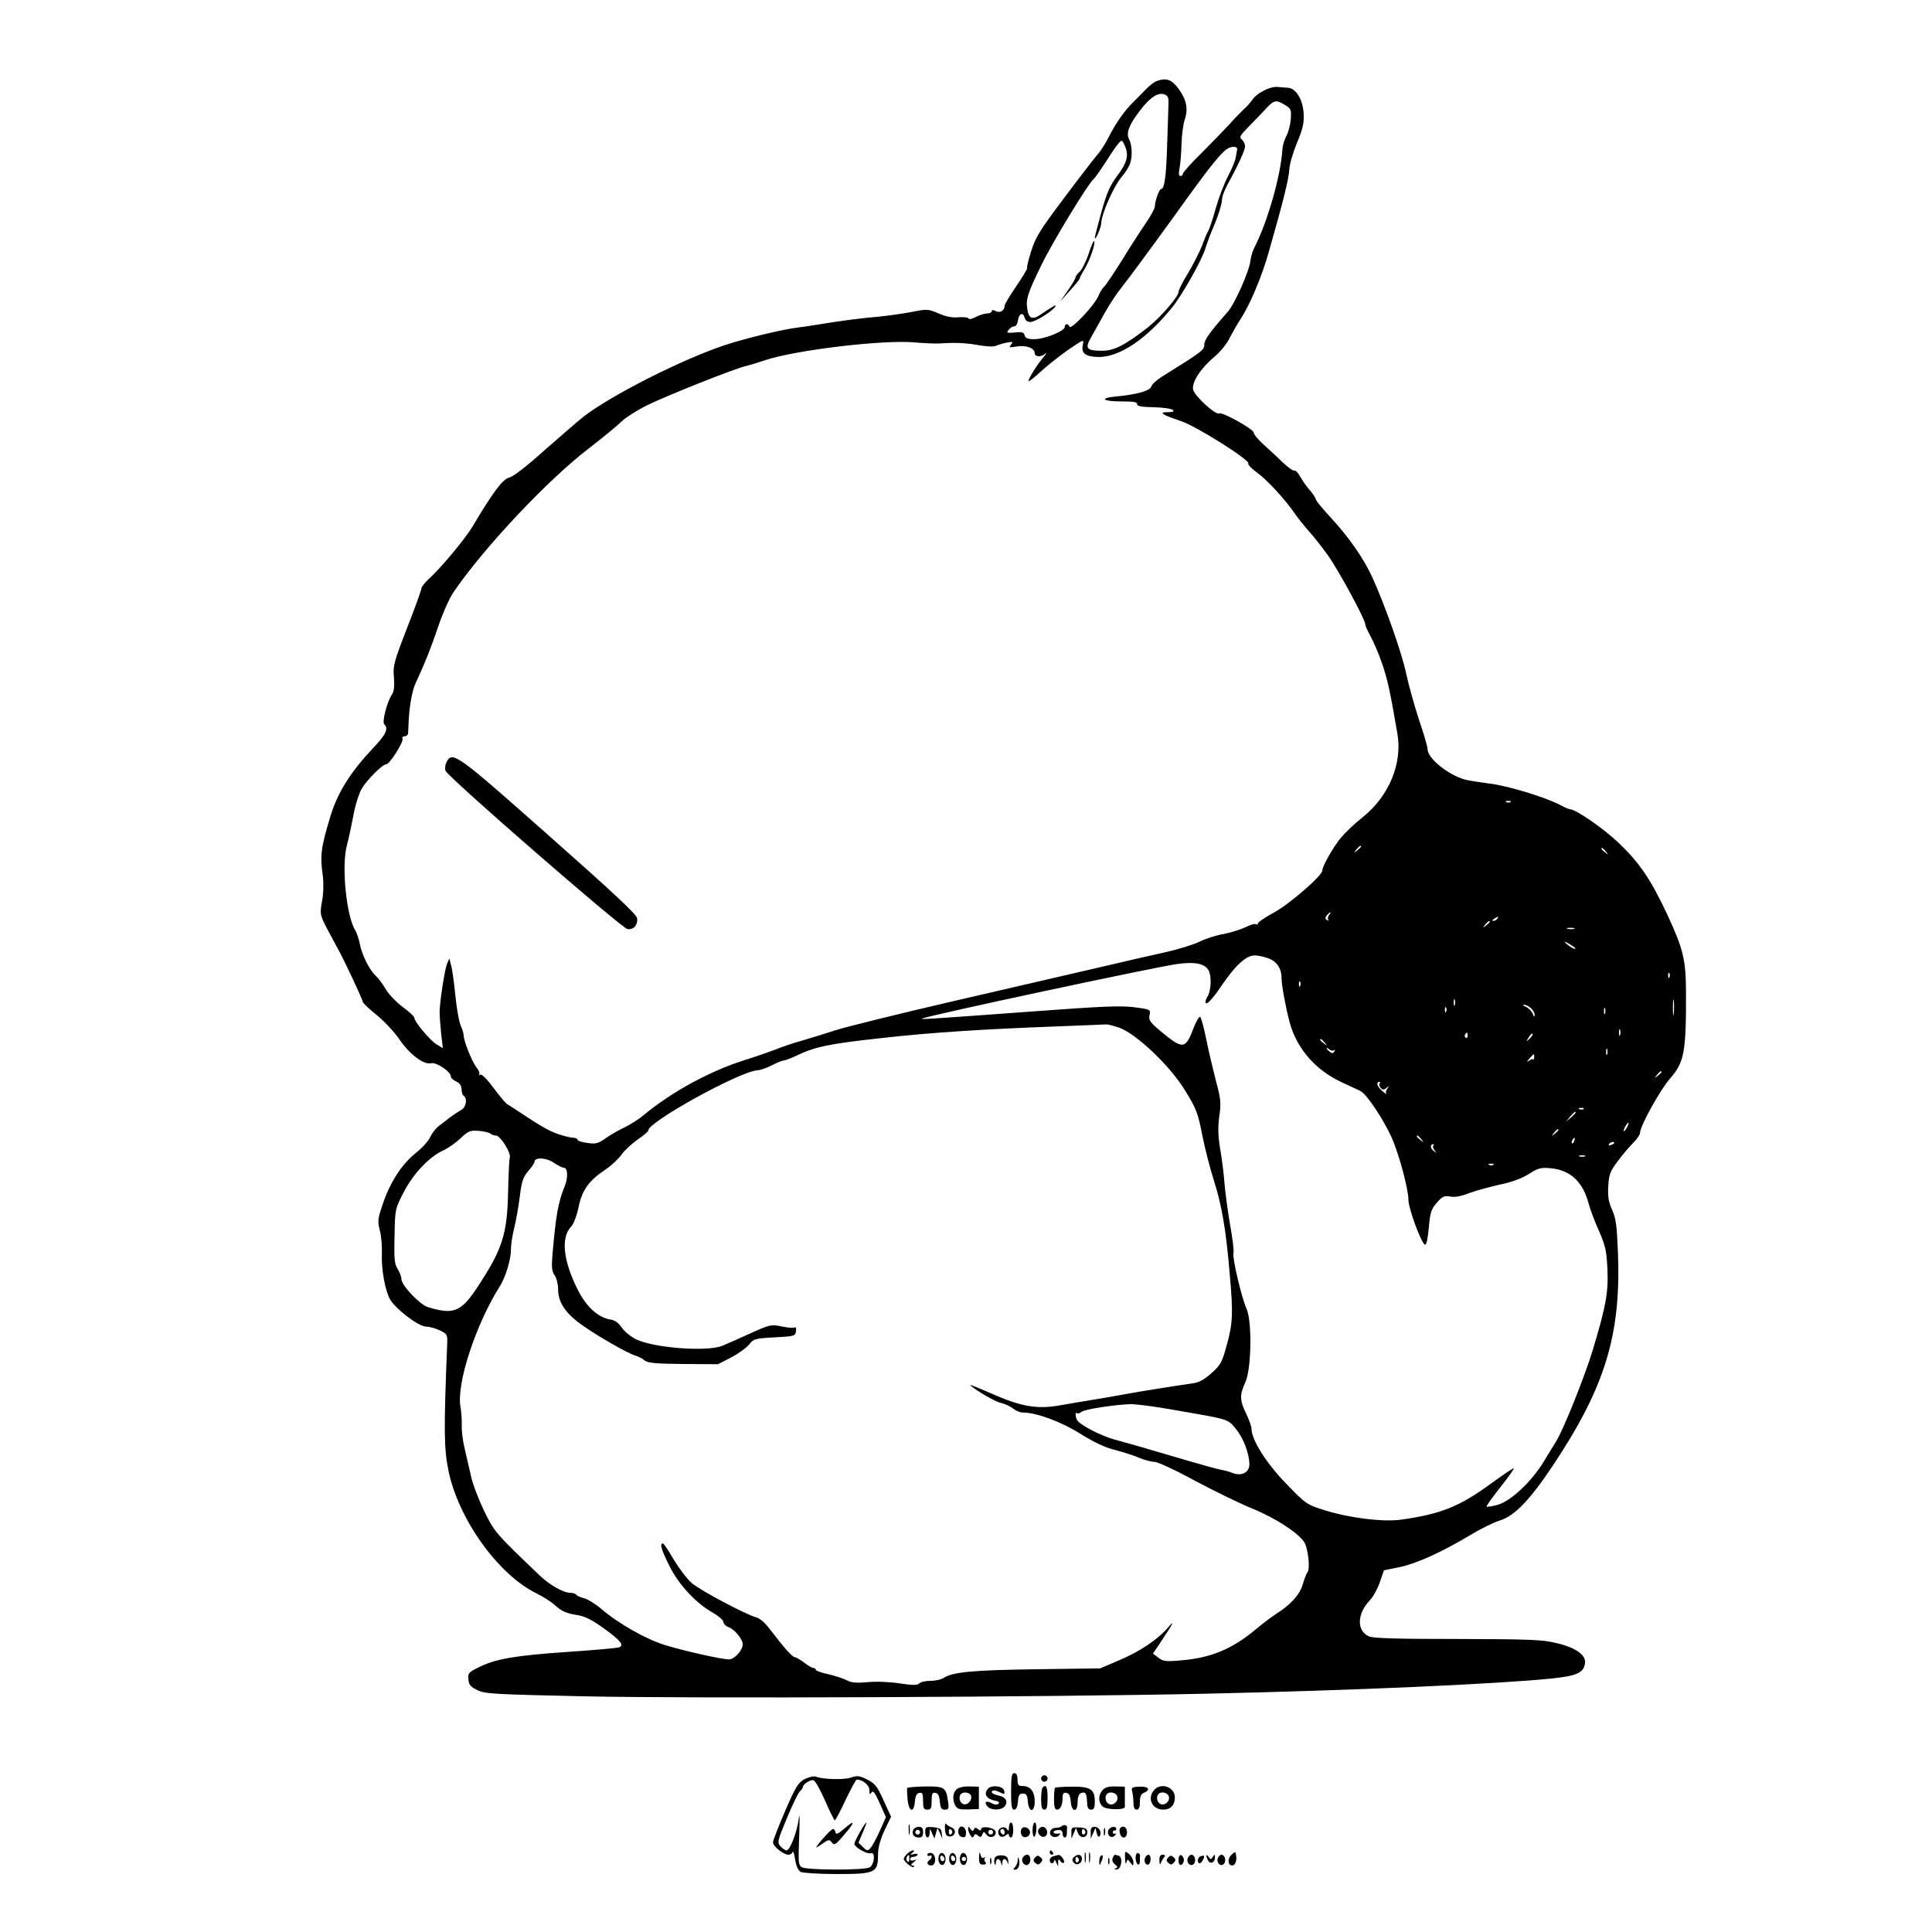 <?xml version="1.0" standalone="no"?>
<!DOCTYPE svg PUBLIC "-//W3C//DTD SVG 20010904//EN"
 "http://www.w3.org/TR/2001/REC-SVG-20010904/DTD/svg10.dtd">
<svg version="1.0" xmlns="http://www.w3.org/2000/svg"
 width="900pt" height="900pt" viewBox="0 0 900 900"
 preserveAspectRatio="xMidYMid meet">

<g transform="translate(0,900) scale(0.1,-0.1)"
fill="#000000" stroke="none">
<path d="M5385 8621 c-11 -5 -32 -22 -47 -37 -15 -16 -41 -42 -58 -59 -40 -38
-84 -101 -116 -165 -14 -28 -38 -66 -54 -83 -15 -18 -85 -108 -155 -202 -110
-146 -131 -180 -151 -244 -13 -41 -22 -77 -19 -79 2 -3 -20 -40 -50 -84 -30
-44 -55 -85 -55 -92 0 -23 -22 -36 -42 -25 -12 6 -18 6 -18 -1 0 -5 -9 -10
-20 -10 -12 0 -35 -7 -53 -16 -17 -9 -32 -13 -34 -8 -2 5 -23 8 -47 6 -29 -3
-60 3 -94 18 -49 21 -53 21 -129 6 -43 -8 -109 -17 -148 -21 -76 -6 -183 -20
-285 -37 -36 -6 -78 -12 -95 -14 -72 -9 -238 -49 -333 -80 -199 -65 -537 -236
-665 -336 -23 -18 -103 -88 -179 -154 -85 -77 -147 -124 -166 -129 -30 -6 -78
-71 -172 -230 -32 -53 -138 -181 -192 -232 -25 -22 -45 -47 -45 -54 0 -8 -30
-91 -67 -185 -61 -158 -66 -176 -61 -229 3 -41 1 -65 -9 -80 -24 -36 -47 -128
-36 -139 21 -21 8 -48 -54 -113 -104 -111 -163 -205 -196 -313 -45 -148 -50
-184 -36 -282 4 -33 3 -81 -4 -117 -10 -59 -10 -62 24 -128 20 -37 42 -79 50
-93 26 -45 116 -238 116 -247 0 -5 28 -32 63 -60 35 -28 83 -79 107 -114 48
-71 115 -121 149 -112 23 6 91 -39 91 -61 0 -7 11 -18 25 -24 17 -8 25 -20 25
-36 0 -14 5 -28 10 -31 19 -12 11 -54 -12 -66 -13 -7 -36 -23 -53 -35 -16 -13
-41 -32 -53 -41 -13 -10 -30 -33 -38 -50 -8 -18 -38 -51 -67 -74 -64 -51 -118
-133 -153 -235 -24 -70 -26 -82 -15 -124 7 -26 11 -73 10 -106 -4 -74 15 -176
38 -217 27 -46 132 -126 168 -127 17 0 46 -9 65 -18 34 -17 35 -19 33 -67 -16
-398 -15 -483 6 -586 46 -224 229 -481 407 -570 34 -17 72 -41 86 -54 34 -31
56 -41 109 -49 33 -5 67 -22 121 -61 79 -57 97 -79 72 -89 -8 -3 -115 -13
-237 -21 -246 -17 -336 -32 -415 -71 -49 -24 -53 -28 -50 -57 2 -26 10 -35 43
-51 36 -17 83 -19 490 -28 494 -11 2171 -4 2900 12 687 15 1361 45 1615 71
114 12 145 26 153 67 9 40 -39 76 -133 98 -66 16 -124 18 -460 19 -283 0 -392
3 -413 12 -58 26 -56 105 4 168 16 17 37 55 47 85 l19 55 74 15 c80 17 194 69
328 149 46 28 109 59 138 68 69 22 137 92 245 253 245 367 320 611 305 995 -5
125 -9 158 -27 199 -17 38 -21 62 -18 111 3 55 9 69 45 117 22 30 55 68 72 85
17 17 31 38 31 46 0 31 93 199 139 252 68 77 76 124 75 410 -1 144 -13 194
-85 350 -78 167 -130 244 -227 337 -70 67 -201 158 -228 158 -5 0 -26 9 -46
20 -68 36 -248 91 -331 100 -45 6 -97 14 -115 19 -80 24 -172 99 -172 142 0
11 -18 73 -40 137 -21 64 -48 160 -59 212 -19 94 -100 323 -158 450 -40 88
-109 187 -194 279 -38 41 -69 79 -69 84 0 5 -12 24 -27 42 -16 17 -36 47 -46
64 -9 18 -22 31 -28 29 -6 -2 -32 17 -58 42 -25 25 -66 62 -89 83 -23 21 -42
45 -42 52 0 16 -148 98 -161 89 -16 -9 -116 83 -121 111 -7 34 35 99 98 152
28 23 60 62 73 90 14 26 36 66 51 88 42 64 97 194 129 306 69 241 95 347 97
389 1 25 18 81 36 125 27 64 33 91 31 134 -3 67 -36 120 -73 122 -14 1 -36 3
-50 4 -33 3 -95 -28 -117 -61 -10 -14 -27 -33 -38 -42 -10 -10 -40 -39 -64
-67 -25 -27 -85 -89 -133 -137 -49 -48 -88 -92 -88 -98 0 -5 -5 -10 -11 -10
-8 0 -9 12 -4 38 4 20 8 71 9 112 1 41 8 92 15 113 17 50 8 94 -30 145 -32 43
-58 51 -104 33z m58 -112 c-1 -24 -3 -107 -6 -184 -4 -139 -12 -205 -27 -205
-10 0 -30 -56 -30 -81 0 -10 -20 -46 -44 -81 -24 -35 -74 -112 -111 -173 -38
-60 -74 -114 -81 -120 -7 -5 -20 -26 -28 -45 -17 -42 -128 -159 -134 -142 -5
16 -22 15 -22 -1 0 -19 -94 -57 -141 -57 -31 0 -42 4 -46 18 -3 14 -12 17 -46
13 -37 -3 -40 -2 -28 13 7 9 19 16 27 16 7 0 14 12 16 27 4 33 24 41 31 13 3
-12 13 -20 27 -20 22 0 103 50 117 73 6 11 -16 -2 -72 -40 -35 -24 -53 -16
-59 25 -8 48 0 73 65 207 52 107 218 380 243 400 7 6 32 42 57 80 24 39 51 78
60 88 15 16 16 16 27 -8 22 -47 14 -80 -32 -142 -35 -47 -50 -80 -75 -170 -17
-62 -31 -116 -31 -120 1 -19 29 45 30 67 1 42 55 166 92 212 20 23 39 54 43
68 11 34 8 86 -5 111 -16 28 0 69 52 136 47 61 83 84 113 73 16 -6 20 -15 18
-51z m543 2 c28 -17 30 -22 27 -66 -2 -26 -11 -61 -21 -79 -9 -17 -17 -44 -18
-61 -7 -121 -69 -339 -131 -459 -8 -15 -16 -43 -18 -60 -4 -46 -73 -202 -106
-239 -83 -94 -109 -130 -109 -153 0 -25 -12 -33 -196 -148 -26 -16 -49 -37
-51 -47 -5 -19 -67 -37 -165 -46 -80 -8 -62 -23 28 -23 54 0 73 -3 71 -12 -1
-10 20 -14 77 -15 44 -1 84 -7 90 -13 7 -7 -1 -10 -25 -10 -44 0 -26 -12 61
-41 71 -23 325 -183 315 -198 -3 -5 16 -25 43 -44 48 -36 127 -122 172 -187
13 -19 43 -57 66 -83 24 -26 64 -78 90 -114 50 -70 174 -299 174 -321 0 -7 11
-32 24 -55 13 -23 38 -80 54 -127 26 -76 37 -126 72 -330 23 -138 -40 -289
-161 -386 -37 -29 -83 -73 -102 -96 -38 -46 -87 -133 -87 -153 0 -24 -150
-154 -224 -195 -42 -23 -76 -46 -76 -51 0 -6 -4 -7 -10 -4 -5 3 -26 -3 -47
-14 -21 -10 -68 -25 -103 -32 -36 -6 -87 -23 -113 -36 -27 -13 -96 -35 -155
-48 -59 -13 -204 -46 -322 -74 -118 -27 -420 -97 -670 -155 -250 -58 -498
-119 -550 -136 -52 -17 -125 -39 -162 -50 -37 -10 -89 -28 -115 -39 -26 -10
-92 -33 -146 -50 -159 -50 -337 -147 -464 -252 -26 -22 -67 -48 -90 -59 -23
-10 -63 -33 -88 -50 -40 -28 -50 -30 -90 -24 -25 3 -45 10 -45 15 0 5 -9 9
-20 9 -11 0 -44 8 -73 18 -46 17 -75 34 -196 114 -14 10 -31 20 -38 24 -6 3
-35 37 -63 75 -31 42 -56 67 -63 63 -7 -4 -9 -4 -5 1 4 4 -1 19 -12 32 -21 27
-60 124 -60 149 0 9 -6 30 -14 47 -8 18 -19 82 -25 142 -6 61 -15 124 -20 140
l-8 30 -11 -26 c-11 -29 -34 -178 -34 -224 0 -16 3 -61 7 -99 l8 -69 -29 18
c-31 18 -104 106 -104 124 0 6 -24 28 -54 50 -29 22 -65 59 -79 83 -14 24 -35
52 -47 63 -29 26 -65 99 -74 149 -4 21 -13 48 -20 60 -43 68 -66 303 -40 398
8 29 21 91 30 138 8 47 26 103 39 126 25 42 97 114 115 114 15 0 83 107 75
119 -3 6 1 11 9 11 9 0 16 6 17 13 0 6 2 35 3 62 4 72 16 136 31 170 49 106
71 163 106 265 21 63 54 137 74 165 143 208 438 521 629 667 66 51 134 107
152 125 17 17 69 50 114 73 86 43 411 173 465 185 17 4 56 16 89 27 145 48
550 96 695 83 47 -4 100 -6 116 -5 72 5 124 3 184 -8 35 -6 71 -8 80 -3 9 4
31 11 50 15 29 5 32 4 21 -9 -12 -14 -8 -15 27 -9 44 7 83 -8 83 -31 0 -18 31
-20 50 -2 8 6 5 1 -6 -13 -33 -38 -77 -110 -72 -115 2 -3 27 17 55 43 29 27
86 72 127 101 76 52 76 52 70 23 -8 -38 14 -54 73 -55 99 -1 226 85 345 233
47 59 136 217 153 272 7 24 27 77 45 118 17 41 31 89 32 105 0 17 12 50 26 75
47 85 82 160 82 179 0 10 -7 24 -15 31 -13 11 -9 18 27 55 24 24 60 62 81 84
42 46 50 48 93 22z m-223 -208 c-1 -6 -4 -23 -7 -39 -3 -16 -20 -56 -37 -88
-17 -33 -42 -98 -55 -145 -13 -47 -29 -94 -34 -104 -6 -9 -20 -42 -31 -73 -12
-30 -41 -87 -65 -127 -24 -39 -44 -78 -44 -87 0 -22 -85 -120 -145 -167 -108
-83 -155 -107 -212 -107 -71 0 -80 11 -51 61 13 23 41 73 63 113 22 40 59 96
82 124 23 28 130 173 237 321 185 258 232 316 266 328 20 7 36 2 33 -10z
m1274 -3039 c-3 -3 -12 -4 -19 -1 -8 3 -5 6 6 6 11 1 17 -2 13 -5z m-697 -208
c0 -2 -8 -10 -17 -17 -16 -13 -17 -12 -4 4 13 16 21 21 21 13z m1141 -23 c13
-16 12 -17 -3 -4 -10 7 -18 15 -18 17 0 8 8 3 21 -13z m-1290 -296 c-6 -8 -7
-18 -3 -22 4 -5 1 -5 -6 -1 -10 6 -10 11 -1 22 6 8 14 14 16 14 3 0 0 -6 -6
-13z m784 -17 c-3 -5 -12 -10 -18 -10 -7 0 -6 4 3 10 19 12 23 12 15 0z m-35
-14 c0 -2 -8 -10 -17 -17 -16 -13 -17 -12 -4 4 13 16 21 21 21 13z m393 -33
c-7 -2 -21 -2 -30 0 -10 3 -4 5 12 5 17 0 24 -2 18 -5z m-3 -83 c8 -5 11 -10
5 -10 -5 0 -21 10 -35 21 -24 20 -5 13 30 -11z m-1428 -52 c43 -13 68 -47 68
-94 0 -34 18 -130 37 -204 33 -124 120 -224 242 -281 36 -17 76 -35 88 -41 29
-14 105 -128 145 -215 34 -76 78 -237 79 -292 0 -41 60 -203 77 -209 7 -2 13
27 18 79 6 71 11 86 37 116 26 30 35 34 63 29 21 -4 50 1 85 15 30 11 94 29
143 40 59 12 106 30 138 50 42 27 55 31 101 27 91 -8 150 -62 177 -163 7 -27
29 -86 49 -130 30 -69 35 -93 39 -177 5 -109 -7 -173 -68 -376 -36 -120 -134
-365 -169 -423 -9 -15 -35 -57 -58 -95 -57 -95 -154 -186 -216 -204 -26 -7
-50 -11 -52 -8 -2 2 27 43 65 91 38 48 66 87 61 87 -5 0 -53 -33 -108 -73
-144 -105 -231 -140 -415 -166 -84 -12 -240 7 -358 44 -83 26 -87 29 -177 122
-92 94 -163 205 -163 257 0 11 -12 44 -25 71 -30 61 -31 87 -4 145 29 62 32
285 6 343 -23 50 -68 242 -61 260 3 8 -4 67 -16 133 -11 65 -23 153 -26 194
-3 41 -12 112 -20 158 -10 62 -11 101 -4 152 9 61 7 80 -15 162 -13 51 -34
138 -45 193 -11 55 -24 103 -29 108 -4 4 -18 -19 -31 -52 -37 -100 -50 -101
-153 -15 -50 42 -57 52 -52 75 6 26 5 27 -72 37 -63 8 -152 4 -463 -19 -491
-36 -537 -39 -525 -34 36 16 1086 240 1187 254 84 12 131 2 148 -29 15 -28 12
-98 -6 -124 -9 -15 -11 -26 -5 -30 5 -4 33 26 60 66 57 83 86 116 121 141 29
20 49 21 102 5z m1875 -90 c-3 -8 -6 -5 -6 6 -1 11 2 17 5 13 3 -3 4 -12 1
-19z m-1720 -40 c-3 -8 -6 -5 -6 6 -1 11 2 17 5 13 3 -3 4 -12 1 -19z m1740
-130 c-2 -18 -4 -6 -4 27 0 33 2 48 4 33 2 -15 2 -42 0 -60z m-1020 40 c-3 -7
-5 -2 -5 12 0 14 2 19 5 13 2 -7 2 -19 0 -25z m355 -15 c10 -9 18 -23 17 -32
0 -10 -4 -8 -9 7 -5 12 -20 27 -32 32 -13 5 -17 9 -9 9 8 1 23 -6 33 -16z
m-395 -15 c-3 -8 -6 -5 -6 6 -1 11 2 17 5 13 3 -3 4 -12 1 -19z m740 -10 c-3
-7 -5 -2 -5 12 0 14 2 19 5 13 2 -7 2 -19 0 -25z m-2264 -65 c81 -29 238 -178
309 -295 51 -83 59 -105 78 -203 12 -61 37 -159 56 -218 36 -114 56 -230 73
-437 16 -179 14 -224 -14 -325 -22 -82 -29 -94 -72 -132 -36 -32 -59 -44 -93
-48 -70 -10 -217 -33 -305 -49 -44 -8 -111 -20 -150 -26 -38 -6 -108 -18 -154
-26 -103 -19 -175 -8 -296 43 -99 43 -131 56 -125 50 24 -23 116 -77 142 -82
18 -4 44 -16 57 -26 13 -11 33 -19 45 -19 63 0 178 -42 267 -98 64 -40 116
-65 162 -76 38 -10 89 -26 113 -37 25 -10 58 -19 72 -19 15 0 99 -39 187 -87
88 -47 207 -105 265 -129 107 -43 216 -113 245 -157 19 -29 29 -124 16 -141
-5 -6 -15 -31 -22 -56 -14 -48 -56 -95 -124 -138 -22 -14 -65 -47 -95 -72
-111 -93 -211 -134 -353 -145 -66 -6 -80 -4 -101 13 l-25 19 33 49 c65 98 72
112 34 69 -49 -56 -131 -110 -229 -151 l-84 -36 -300 -4 c-294 -4 -389 -13
-430 -41 -11 -7 -38 -13 -60 -13 -23 0 -46 -5 -53 -12 -9 -9 -30 -9 -90 0 -45
7 -108 10 -149 6 -54 -5 -77 -3 -99 9 -16 8 -55 21 -86 28 -32 7 -58 16 -58
21 0 4 -5 8 -11 8 -6 0 -25 11 -43 25 -18 14 -38 25 -43 25 -12 0 -51 45 -114
127 -24 33 -50 55 -67 59 -46 12 -258 124 -299 159 -22 19 -59 68 -84 109 -24
42 -47 76 -51 76 -16 0 -7 -30 31 -106 44 -87 122 -172 204 -218 26 -15 47
-34 47 -42 0 -8 11 -19 24 -24 28 -10 66 -56 66 -80 0 -27 -39 -70 -63 -70
-35 0 -205 38 -297 66 -91 28 -217 99 -300 170 -27 23 -63 45 -80 49 -16 4
-32 11 -35 16 -4 5 -16 9 -28 9 -32 0 -96 36 -142 80 -207 198 -211 202 -259
300 -25 52 -53 124 -61 160 -8 36 -22 94 -30 130 -9 36 -15 85 -14 110 1 25
-2 64 -6 87 -19 108 71 383 184 562 26 41 51 123 51 168 0 24 7 69 15 101 8
31 20 97 26 145 9 75 16 94 40 122 16 18 29 37 29 43 0 22 54 20 89 -4 20 -13
41 -24 48 -24 18 0 20 -45 4 -85 -31 -75 -42 -139 -58 -327 -4 -52 -2 -72 11
-89 9 -13 16 -43 16 -66 0 -60 35 -112 112 -166 75 -53 213 -132 248 -142 14
-4 33 -14 42 -22 14 -12 51 -16 180 -17 l163 -1 62 32 c34 18 71 45 83 60 20
26 27 28 118 33 93 5 97 6 100 29 2 13 0 21 -6 17 -6 -3 -33 -1 -61 5 -50 10
-54 9 -149 -34 -53 -24 -111 -50 -129 -57 -73 -28 -318 -9 -400 31 -24 12 -54
36 -66 54 -15 22 -32 35 -53 38 -56 9 -109 56 -149 132 -70 135 -84 248 -36
299 13 13 27 50 36 91 16 80 47 124 123 175 29 19 64 52 78 72 14 20 48 51 75
70 27 18 49 37 49 42 0 40 426 275 508 280 15 1 46 12 69 24 23 12 48 22 54
22 7 0 36 11 65 25 82 39 150 53 388 79 231 26 476 42 831 55 116 4 214 9 219
9 4 1 31 -6 59 -15z m2334 -35 c-3 -7 -5 -2 -5 12 0 14 2 19 5 13 2 -7 2 -19
0 -25z m-710 -3 c0 -8 -4 -12 -9 -9 -5 3 -6 10 -3 15 9 13 12 11 12 -6z m289
-13 c-17 -16 -18 -16 -5 5 7 12 15 20 18 17 3 -2 -3 -12 -13 -22z m-955 -19
c13 -16 12 -17 -3 -4 -10 7 -18 15 -18 17 0 8 8 3 21 -13z m44 -35 c5 4 5 1 1
-6 -6 -10 -11 -10 -22 -1 -8 6 -14 14 -14 16 0 3 6 0 13 -6 8 -6 18 -7 22 -3z
m1272 -20 c-3 -7 -5 -2 -5 12 0 14 2 19 5 13 2 -7 2 -19 0 -25z m-340 -13 c0
-8 -3 -13 -5 -10 -3 3 -12 -1 -21 -7 -10 -8 -9 -4 3 10 23 26 23 26 23 7z
m593 -69 c0 -2 -8 -10 -17 -17 -16 -13 -17 -12 -4 4 13 16 21 21 21 13z
m-1313 -53 c-4 -3 -2 -12 4 -20 10 -11 15 -11 28 -1 14 11 14 11 4 -3 -7 -9
-9 -20 -5 -25 4 -5 -5 2 -20 15 -24 21 -29 41 -11 41 4 0 3 -3 0 -7z m950
-119 c-3 -3 -12 -4 -19 -1 -8 3 -5 6 6 6 11 1 17 -2 13 -5z m-37 -17 c0 -2
-10 -12 -22 -23 l-23 -19 19 23 c18 21 26 27 26 19z m240 -67 c-6 -11 -13 -20
-16 -20 -2 0 0 9 6 20 6 11 13 20 16 20 2 0 0 -9 -6 -20z m-5295 -31 c5 -5 17
-9 26 -9 20 0 71 -82 64 -102 -3 -7 -6 -78 -8 -158 -4 -198 -26 -268 -139
-440 -79 -122 -114 -136 -235 -99 -38 12 -123 102 -123 130 0 11 -8 32 -17 47
-15 22 -18 46 -15 154 2 127 3 127 43 205 45 87 120 165 184 194 22 10 58 35
80 56 36 34 44 38 85 35 25 -2 49 -8 55 -13z m4975 17 c0 -2 -8 -10 -17 -17
-16 -13 -17 -12 -4 4 13 16 21 21 21 13z m-639 -43 c13 -16 12 -17 -3 -4 -10
7 -18 15 -18 17 0 8 8 3 21 -13z m712 -8 c-3 -9 -8 -14 -10 -11 -3 3 -2 9 2
15 9 16 15 13 8 -4z m187 -9 c0 -2 -7 -7 -16 -10 -8 -3 -12 -2 -9 4 6 10 25
14 25 6z m-843 -13 c-4 -3 -1 -13 6 -22 11 -14 10 -14 -5 -2 -16 12 -16 31 -1
31 4 0 3 -3 0 -7z m706 -50 c-7 -2 -19 -2 -25 0 -7 3 -2 5 12 5 14 0 19 -2 13
-5z m-426 -39 c-3 -3 -12 -4 -19 -1 -8 3 -5 6 6 6 11 1 17 -2 13 -5z m-1505
-1139 c278 -48 266 -44 305 -91 36 -44 63 -116 63 -166 0 -37 -36 -56 -77 -40
-15 6 -44 14 -63 17 -19 4 -123 33 -230 65 -107 32 -223 65 -258 74 -60 16
-160 67 -174 90 -9 14 -10 42 -1 33 3 -4 13 -1 21 6 15 12 149 33 229 36 23 0
106 -10 185 -24z"/>
<path d="M5071 7817 c-12 -36 -31 -73 -41 -82 -11 -10 -20 -22 -20 -28 0 -5
-16 -32 -36 -61 l-36 -51 45 50 c26 28 46 53 47 58 0 4 10 24 23 45 24 39 52
121 44 129 -3 2 -15 -25 -26 -60z"/>
<path d="M2080 5450 c-6 -12 -8 -29 -5 -40 9 -28 821 -734 848 -738 29 -4 49
19 45 51 -2 17 -118 125 -412 385 -430 381 -448 394 -476 342z"/>
<path d="M4710 655 c0 -67 3 -85 14 -85 10 0 16 13 18 38 2 29 7 37 23 37 16
0 21 -8 23 -37 5 -54 32 -52 32 1 0 45 -20 71 -56 71 -20 0 -24 5 -24 30 0 20
-5 30 -15 30 -12 0 -15 -16 -15 -85z"/>
<path d="M3750 713 c-31 -16 -42 -33 -92 -148 -31 -72 -57 -138 -57 -147 -1
-18 48 -58 72 -58 9 0 17 6 20 13 2 6 7 -9 11 -35 5 -31 14 -51 26 -58 10 -5
86 -10 169 -10 179 0 191 6 191 89 0 33 10 69 30 114 l31 64 -35 76 c-29 65
-40 79 -76 97 -36 18 -46 20 -77 9 -34 -11 -133 -8 -163 5 -8 3 -31 -2 -50
-11z m93 -100 c22 -51 43 -93 46 -93 3 1 26 43 50 95 25 52 48 95 52 95 28 0
59 -26 59 -49 0 -20 2 -23 10 -11 7 11 16 -1 38 -50 l29 -65 -29 -65 c-16 -36
-36 -72 -44 -80 -12 -13 -17 -12 -34 6 l-21 20 20 47 c11 26 19 47 17 47 -7 0
-56 -88 -56 -99 0 -16 60 -50 76 -44 23 9 18 -54 -5 -66 -25 -14 -288 -13
-314 0 -18 10 -19 19 -14 147 3 76 2 112 -2 82 -7 -63 -41 -150 -57 -150 -6 0
-19 9 -28 19 -16 18 -15 24 30 132 26 63 53 119 61 125 7 6 13 15 13 19 0 13
34 35 49 32 8 -1 32 -44 54 -94z"/>
<path d="M3930 479 c-27 -23 -36 -26 -38 -14 -2 8 -7 15 -11 15 -7 0 -46 -40
-72 -75 -12 -16 -9 -15 20 5 31 22 35 22 46 7 11 -15 18 -11 59 38 52 60 50
71 -4 24z"/>
<path d="M4850 715 c0 -8 7 -15 15 -15 8 0 15 7 15 15 0 8 -7 15 -15 15 -8 0
-15 -7 -15 -15z"/>
<path d="M4226 671 c-1 -3 -1 -27 2 -53 5 -59 29 -66 34 -11 2 27 8 39 21 41
14 3 17 -4 17 -37 0 -34 3 -41 20 -41 17 0 20 7 20 41 0 33 3 40 18 37 12 -2
18 -14 20 -41 3 -29 7 -37 23 -37 19 0 20 5 15 41 -9 63 -17 68 -107 67 -44
-1 -81 -4 -83 -7z"/>
<path d="M4455 664 c-17 -18 -19 -47 -5 -75 9 -16 20 -19 60 -18 l50 2 0 52 0
52 -45 1 c-27 1 -50 -5 -60 -14z m68 -28 c8 -21 -16 -48 -36 -40 -17 6 -23 35
-10 47 11 12 41 7 46 -7z"/>
<path d="M4601 666 c-19 -23 -6 -45 29 -53 20 -3 28 -9 22 -15 -6 -6 -18 -6
-32 2 -26 14 -38 6 -20 -15 16 -19 64 -19 80 0 18 22 5 45 -30 51 -16 4 -30
10 -30 15 0 12 17 11 42 -2 17 -9 19 -8 16 8 -4 24 -60 30 -77 9z"/>
<path d="M4857 673 c-4 -3 -7 -28 -7 -55 0 -36 4 -48 15 -48 12 0 15 13 15 55
0 51 -7 65 -23 48z"/>
<path d="M4915 672 c-3 -3 -5 -27 -5 -54 0 -34 4 -48 14 -48 16 0 26 21 26 57
0 18 5 24 18 21 12 -2 18 -14 20 -41 4 -50 32 -52 32 -2 0 23 6 38 15 42 22 8
27 -1 29 -42 1 -26 5 -35 19 -35 13 0 17 8 17 38 0 57 -20 70 -108 69 -40 0
-74 -3 -77 -5z"/>
<path d="M5136 661 c-20 -23 -21 -55 0 -76 16 -16 105 -18 104 -2 0 4 0 27 0
51 l0 43 -44 1 c-30 1 -49 -4 -60 -17z m68 -28 c9 -21 -16 -46 -37 -37 -17 6
-23 35 -10 47 12 13 41 7 47 -10z"/>
<path d="M5274 655 c3 -11 6 -35 6 -52 0 -23 5 -33 15 -33 11 0 15 11 15 35 0
25 5 38 18 43 34 14 23 31 -19 29 -35 -1 -40 -4 -35 -22z"/>
<path d="M5377 662 c-35 -39 -10 -92 42 -92 34 0 54 21 54 57 0 48 -64 71 -96
35z m67 -29 c9 -21 -16 -46 -37 -37 -17 6 -23 35 -10 47 12 13 41 7 47 -10z"/>
<path d="M4233 475 c0 -22 2 -30 4 -17 2 12 2 30 0 40 -3 9 -5 -1 -4 -23z"/>
<path d="M4402 480 c2 -27 7 -35 23 -35 26 0 32 33 8 42 -10 4 -22 11 -26 17
-4 6 -6 -5 -5 -24z m33 -9 c3 -5 1 -12 -5 -16 -5 -3 -10 1 -10 9 0 18 6 21 15
7z"/>
<path d="M4700 488 c0 -17 -3 -20 -9 -9 -11 17 -41 7 -41 -13 0 -21 19 -30 35
-16 11 9 15 9 15 1 0 -6 5 -11 10 -11 6 0 10 16 10 35 0 19 -4 35 -10 35 -5 0
-10 -10 -10 -22z m-20 -24 c0 -8 -4 -12 -10 -9 -5 3 -10 10 -10 16 0 5 5 9 10
9 6 0 10 -7 10 -16z"/>
<path d="M4810 474 c0 -19 4 -33 8 -30 12 7 14 66 2 66 -5 0 -10 -16 -10 -36z"/>
<path d="M4946 493 c-4 -4 -17 -8 -29 -8 -26 0 -36 -32 -12 -41 9 -4 22 -1 28
6 9 9 8 11 -5 8 -9 -1 -18 1 -20 6 -2 5 7 10 20 11 15 1 22 -4 22 -17 0 -10 5
-18 10 -18 6 0 10 9 10 20 0 11 0 23 1 27 1 11 -16 15 -25 6z"/>
<path d="M4254 475 c-8 -20 4 -35 27 -35 14 0 19 7 19 25 0 18 -5 25 -20 25
-11 0 -23 -7 -26 -15z m30 -16 c-3 -5 -10 -7 -15 -3 -5 3 -7 10 -3 15 3 5 10
7 15 3 5 -3 7 -10 3 -15z"/>
<path d="M4310 466 c0 -32 20 -35 21 -3 0 21 1 21 11 -3 l11 -25 7 25 7 25 12
-25 11 -25 -3 25 c-2 21 -8 25 -39 28 -35 3 -38 1 -38 -22z"/>
<path d="M4467 483 c-8 -18 -1 -38 16 -41 13 -3 17 3 17 22 0 24 -23 37 -33
19z"/>
<path d="M4510 480 c0 -8 5 -22 11 -30 8 -12 12 -12 16 -2 4 10 8 10 19 1 11
-9 15 -8 20 5 6 15 7 15 19 0 15 -21 48 -11 43 13 -4 20 -68 30 -68 11 0 -7
-5 -6 -14 1 -11 9 -15 9 -19 -1 -4 -10 -8 -10 -16 2 -10 13 -11 13 -11 0z
m114 -21 c-3 -5 -10 -7 -15 -3 -5 3 -7 10 -3 15 3 5 10 7 15 3 5 -3 7 -10 3
-15z"/>
<path d="M4757 477 c-3 -8 -2 -20 3 -27 11 -18 42 -4 38 17 -4 22 -34 29 -41
10z"/>
<path d="M4837 476 c-8 -20 20 -43 35 -28 14 14 3 42 -16 42 -7 0 -16 -6 -19
-14z"/>
<path d="M4991 462 l0 -27 11 25 10 25 9 -23 c11 -28 44 -26 44 3 0 16 -7 20
-37 22 -35 2 -38 0 -37 -25z m64 9 c3 -5 1 -12 -5 -16 -5 -3 -10 1 -10 9 0 18
6 21 15 7z"/>
<path d="M5081 463 l0 -28 11 25 11 25 6 -25 c4 -15 10 -20 14 -13 11 18 -3
43 -24 43 -14 0 -19 -7 -18 -27z"/>
<path d="M5142 465 c0 -16 2 -22 5 -12 2 9 2 23 0 30 -3 6 -5 -1 -5 -18z"/>
<path d="M5163 474 c-8 -22 13 -42 30 -25 8 8 8 11 1 9 -7 -2 -11 2 -10 7 0 6
4 9 9 8 4 -2 7 2 7 7 0 16 -30 11 -37 -6z"/>
<path d="M5218 484 c-3 -3 -4 -14 -1 -25 8 -28 33 -24 33 6 0 23 -18 34 -32
19z"/>
<path d="M4226 364 c-9 -8 -16 -19 -16 -23 0 -13 40 -45 47 -38 3 4 0 7 -7 7
-9 0 -7 5 6 15 16 13 16 14 2 9 -10 -3 -18 -1 -18 5 0 6 6 11 14 11 8 0 17 4
20 9 4 5 -4 7 -16 4 -19 -4 -20 -3 -8 6 9 6 10 11 3 11 -6 0 -19 -7 -27 -16z
m10 -24 c0 -12 -4 -16 -9 -11 -5 5 -6 14 -3 20 10 15 12 14 12 -9z"/>
<path d="M4561 350 c-1 -29 3 -36 18 -36 14 0 17 4 11 12 -6 6 -6 15 -2 19 4
5 2 5 -5 1 -7 -4 -13 2 -16 16 -3 15 -5 11 -6 -12z"/>
<path d="M4890 370 c0 -5 5 -10 11 -10 5 0 7 5 4 10 -3 6 -8 10 -11 10 -2 0
-4 -4 -4 -10z"/>
<path d="M5053 345 c0 -22 2 -30 4 -17 2 12 2 30 0 40 -3 9 -5 -1 -4 -23z"/>
<path d="M5073 345 c0 -22 2 -30 4 -17 2 12 2 30 0 40 -3 9 -5 -1 -4 -23z"/>
<path d="M5241 342 c1 -20 3 -29 6 -19 5 18 5 18 19 0 13 -17 13 -17 14 2 0
11 -9 28 -20 38 -20 16 -20 16 -19 -21z"/>
<path d="M5736 359 c-19 -18 -16 -49 4 -49 14 0 23 23 18 48 -3 18 -4 18 -22
1z"/>
<path d="M4320 360 c0 -6 5 -8 10 -5 6 3 10 2 10 -4 0 -5 -4 -13 -10 -16 -16
-10 -11 -25 8 -25 25 0 24 53 0 58 -10 2 -18 -2 -18 -8z"/>
<path d="M4374 356 c-8 -22 3 -49 19 -43 6 2 12 14 12 27 0 27 -22 39 -31 16z
m26 -17 c0 -5 -4 -9 -10 -9 -5 0 -10 7 -10 16 0 8 5 12 10 9 6 -3 10 -10 10
-16z"/>
<path d="M4424 356 c-8 -22 3 -49 19 -43 6 2 12 14 12 27 0 27 -22 39 -31 16z
m26 -17 c0 -5 -4 -9 -10 -9 -5 0 -10 7 -10 16 0 8 5 12 10 9 6 -3 10 -10 10
-16z"/>
<path d="M4474 356 c-8 -22 3 -49 19 -43 6 2 12 14 12 27 0 27 -22 39 -31 16z
m26 -16 c0 -5 -4 -10 -10 -10 -5 0 -10 5 -10 10 0 6 5 10 10 10 6 0 10 -4 10
-10z"/>
<path d="M5290 346 c0 -13 5 -28 10 -31 6 -3 10 3 10 14 0 12 0 24 1 28 0 4
-4 9 -10 11 -6 2 -11 -8 -11 -22z"/>
<path d="M4634 345 c-3 -8 -4 -20 -1 -27 4 -8 6 -6 6 5 1 9 5 17 10 17 5 0 12
-8 14 -17 4 -17 5 -17 6 0 0 9 5 17 10 17 5 0 12 -8 15 -17 3 -11 4 -8 3 7 -2
19 -8 25 -30 27 -17 1 -30 -4 -33 -12z"/>
<path d="M4763 344 c-7 -18 11 -39 26 -30 17 11 13 46 -4 46 -9 0 -18 -7 -22
-16z"/>
<path d="M4821 346 c-9 -10 -8 -16 3 -25 10 -9 16 -8 25 3 9 10 8 16 -3 25
-10 9 -16 8 -25 -3z"/>
<path d="M4908 353 c-10 -2 -18 -11 -18 -19 0 -17 20 -19 21 -1 0 6 4 3 9 -8
l9 -20 0 20 c1 16 3 17 11 5 5 -8 12 -11 16 -7 7 7 -14 38 -25 36 -3 -1 -14
-3 -23 -6z"/>
<path d="M5002 348 c-8 -8 -8 -15 -1 -24 14 -17 39 -6 39 17 0 21 -20 25 -38
7z m23 -7 c3 -5 1 -12 -5 -16 -5 -3 -10 1 -10 9 0 18 6 21 15 7z"/>
<path d="M5127 353 c-4 -3 -7 -16 -6 -27 0 -19 1 -19 10 3 10 24 8 36 -4 24z"/>
<path d="M5183 344 c-4 -10 1 -22 11 -29 13 -10 14 -14 4 -18 -9 -4 -8 -6 3
-6 22 -1 32 56 11 64 -20 7 -22 7 -29 -11z"/>
<path d="M5334 345 c-7 -17 4 -37 17 -30 12 8 12 45 -1 45 -6 0 -13 -7 -16
-15z"/>
<path d="M5401 333 c0 -16 3 -22 6 -13 3 8 10 21 16 28 7 8 5 12 -7 12 -11 0
-16 -8 -15 -27z"/>
<path d="M5441 346 c-9 -10 -8 -16 3 -25 10 -9 16 -8 25 3 9 10 8 16 -3 25
-10 9 -16 8 -25 -3z"/>
<path d="M5490 335 c0 -17 5 -25 13 -22 6 2 12 12 12 22 0 10 -6 20 -12 23 -8
2 -13 -6 -13 -23z"/>
<path d="M5533 344 c-8 -21 13 -42 28 -27 13 13 5 43 -11 43 -6 0 -13 -7 -17
-16z"/>
<path d="M5593 353 c-15 -5 -18 -33 -4 -33 8 0 25 30 19 35 -2 1 -9 0 -15 -2z"/>
<path d="M5620 355 c0 -5 4 -16 9 -24 11 -17 31 -6 31 17 0 15 -2 15 -10 2 -9
-13 -11 -13 -20 0 -5 8 -10 11 -10 5z"/>
<path d="M5673 344 c-8 -21 13 -42 28 -27 13 13 5 43 -11 43 -6 0 -13 -7 -17
-16z"/>
<path d="M4612 330 c0 -14 2 -19 5 -12 2 6 2 18 0 25 -3 6 -5 1 -5 -13z"/>
<path d="M4741 335 c0 -12 -6 -26 -13 -33 -9 -9 -9 -12 0 -12 16 0 25 23 19
47 -4 16 -5 15 -6 -2z"/>
<path d="M5162 330 c0 -14 2 -19 5 -12 2 6 2 18 0 25 -3 6 -5 1 -5 -13z"/>
</g>
</svg>
